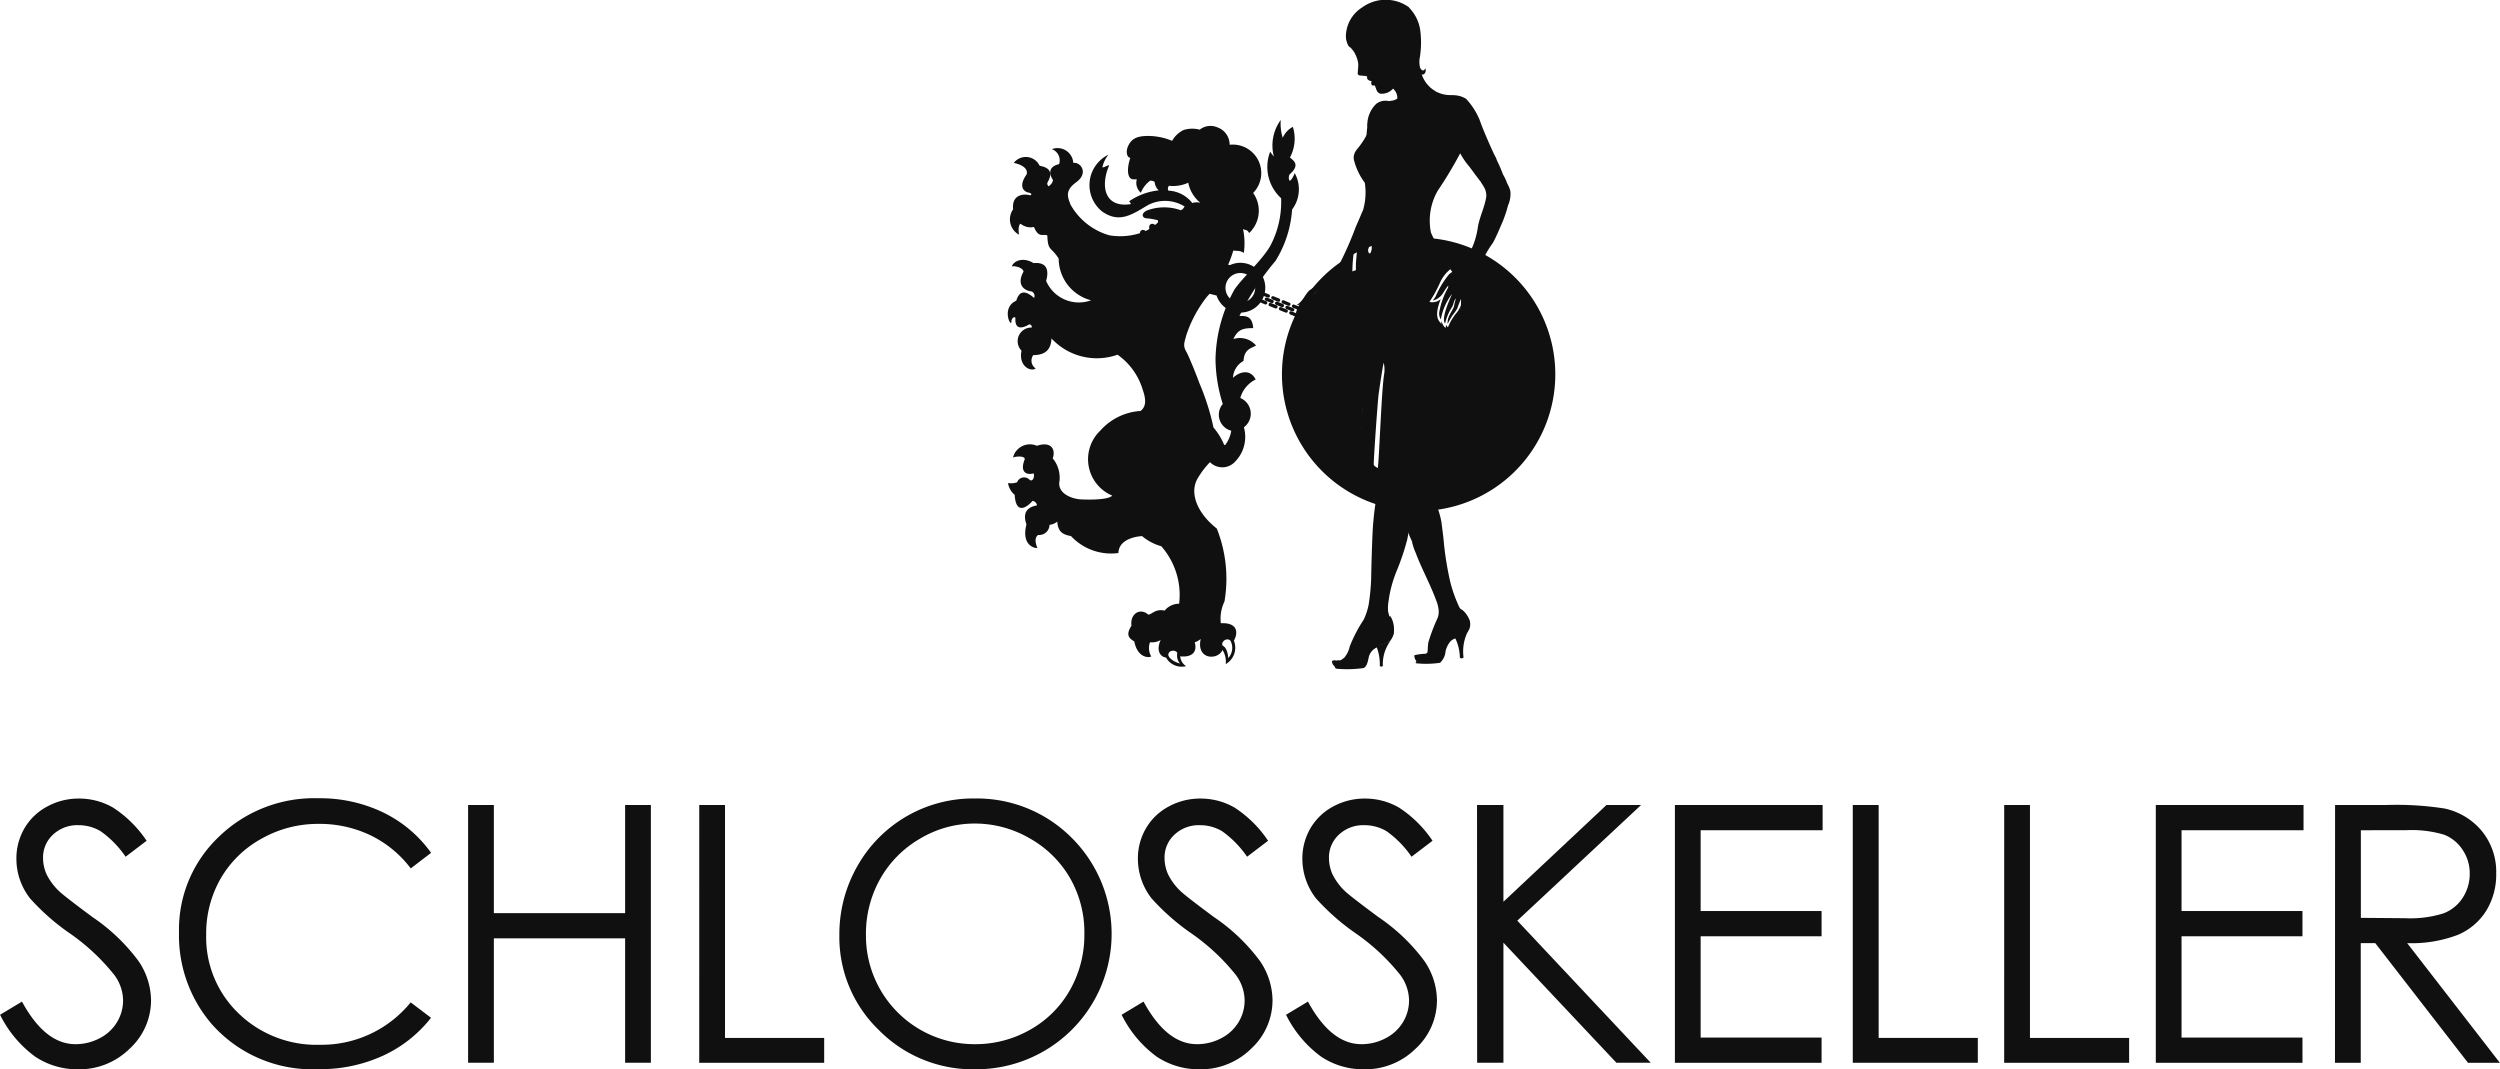 <svg xmlns="http://www.w3.org/2000/svg" width="103.364" height="44.209" viewBox="0 0 103.364 44.209"><defs><style>.a,.b{fill:#101010;}.b{fill-rule:evenodd;}</style></defs><g transform="translate(-539 -3953.9)"><g transform="translate(539 3986.915)"><path class="a" d="M50.2,433.123l.906-.544q.956,1.761,2.21,1.76a2.118,2.118,0,0,0,1.007-.249,1.772,1.772,0,0,0,.717-.67,1.734,1.734,0,0,0,.246-.892,1.8,1.8,0,0,0-.362-1.05,8.69,8.69,0,0,0-1.825-1.71,9.287,9.287,0,0,1-1.659-1.456,2.66,2.66,0,0,1-.565-1.631,2.47,2.47,0,0,1,.333-1.267,2.37,2.37,0,0,1,.939-.9,2.7,2.7,0,0,1,1.315-.33,2.8,2.8,0,0,1,1.409.373,4.838,4.838,0,0,1,1.388,1.372l-.869.66a4.175,4.175,0,0,0-1.025-1.05,1.758,1.758,0,0,0-.924-.254,1.464,1.464,0,0,0-1.054.392,1.277,1.277,0,0,0-.41.963,1.651,1.651,0,0,0,.145.674,2.47,2.47,0,0,0,.529.709q.21.2,1.377,1.066a7.759,7.759,0,0,1,1.9,1.819,2.935,2.935,0,0,1,.514,1.6,2.717,2.717,0,0,1-.881,2.015,2.962,2.962,0,0,1-2.141.855,3.142,3.142,0,0,1-1.761-.518A4.74,4.74,0,0,1,50.2,433.123Z" transform="translate(-50.197 -424.182)"/><path class="a" d="M114.348,426.428l-.841.644a4.594,4.594,0,0,0-1.67-1.372,4.877,4.877,0,0,0-2.141-.469,4.724,4.724,0,0,0-2.362.613,4.39,4.39,0,0,0-1.685,1.644,4.555,4.555,0,0,0-.6,2.323,4.359,4.359,0,0,0,1.337,3.253,4.634,4.634,0,0,0,3.372,1.3,4.745,4.745,0,0,0,3.746-1.753l.841.637a5.368,5.368,0,0,1-1.989,1.569,6.231,6.231,0,0,1-2.663.555,5.539,5.539,0,0,1-4.413-1.862,5.618,5.618,0,0,1-1.355-3.8,5.281,5.281,0,0,1,1.641-3.939,5.657,5.657,0,0,1,4.112-1.6,6.038,6.038,0,0,1,2.695.59A5.242,5.242,0,0,1,114.348,426.428Z" transform="translate(-96.524 -424.182)"/><path class="a" d="M190.628,426.128h1.065v4.47h5.427v-4.47h1.065v10.657H197.12v-5.143h-5.427v5.143h-1.065Z" transform="translate(-171.274 -425.86)"/><path class="a" d="M259.974,426.128h1.065v9.63h4.1v1.028h-5.166Z" transform="translate(-231.063 -425.86)"/><path class="a" d="M307.53,424.182a5.53,5.53,0,0,1,4.053,1.616,5.6,5.6,0,0,1-3.966,9.579,5.455,5.455,0,0,1-4-1.623,5.335,5.335,0,0,1-1.631-3.926,5.677,5.677,0,0,1,.743-2.848,5.49,5.49,0,0,1,4.8-2.8Zm.047,1.035a4.39,4.39,0,0,0-2.242.617,4.442,4.442,0,0,0-1.655,1.66,4.63,4.63,0,0,0-.595,2.328,4.484,4.484,0,0,0,4.492,4.517,4.557,4.557,0,0,0,2.3-.6,4.305,4.305,0,0,0,1.647-1.645,4.622,4.622,0,0,0,.592-2.321,4.507,4.507,0,0,0-.592-2.3,4.412,4.412,0,0,0-1.665-1.642A4.507,4.507,0,0,0,307.576,425.217Z" transform="translate(-267.282 -424.182)"/><path class="a" d="M386.681,433.123l.906-.544q.956,1.761,2.21,1.76a2.113,2.113,0,0,0,1.006-.249,1.77,1.77,0,0,0,.718-.67,1.736,1.736,0,0,0,.246-.892,1.8,1.8,0,0,0-.362-1.05,8.671,8.671,0,0,0-1.826-1.71,9.321,9.321,0,0,1-1.659-1.456,2.664,2.664,0,0,1-.566-1.631,2.465,2.465,0,0,1,.334-1.267,2.372,2.372,0,0,1,.938-.9,2.707,2.707,0,0,1,1.315-.33,2.8,2.8,0,0,1,1.409.373,4.831,4.831,0,0,1,1.387,1.372l-.869.66a4.193,4.193,0,0,0-1.025-1.05,1.759,1.759,0,0,0-.924-.254,1.465,1.465,0,0,0-1.054.392,1.279,1.279,0,0,0-.409.963,1.651,1.651,0,0,0,.145.674,2.449,2.449,0,0,0,.529.709q.209.2,1.376,1.066a7.734,7.734,0,0,1,1.9,1.819,2.923,2.923,0,0,1,.514,1.6,2.717,2.717,0,0,1-.881,2.015,2.96,2.96,0,0,1-2.14.855,3.142,3.142,0,0,1-1.761-.518A4.751,4.751,0,0,1,386.681,433.123Z" transform="translate(-340.307 -424.182)"/><path class="a" d="M436,433.123l.906-.544q.957,1.761,2.21,1.76a2.117,2.117,0,0,0,1.007-.249,1.772,1.772,0,0,0,.717-.67,1.734,1.734,0,0,0,.246-.892,1.809,1.809,0,0,0-.362-1.05,8.666,8.666,0,0,0-1.826-1.71,9.35,9.35,0,0,1-1.659-1.456,2.667,2.667,0,0,1-.564-1.631,2.471,2.471,0,0,1,.333-1.267,2.373,2.373,0,0,1,.938-.9,2.7,2.7,0,0,1,1.315-.33,2.8,2.8,0,0,1,1.409.373,4.832,4.832,0,0,1,1.387,1.372l-.869.66a4.17,4.17,0,0,0-1.025-1.05,1.759,1.759,0,0,0-.924-.254,1.465,1.465,0,0,0-1.054.392,1.279,1.279,0,0,0-.41.963,1.66,1.66,0,0,0,.145.674,2.481,2.481,0,0,0,.529.709q.21.2,1.377,1.066a7.757,7.757,0,0,1,1.9,1.819,2.93,2.93,0,0,1,.514,1.6,2.719,2.719,0,0,1-.88,2.015,2.963,2.963,0,0,1-2.141.855,3.142,3.142,0,0,1-1.761-.518A4.746,4.746,0,0,1,436,433.123Z" transform="translate(-382.828 -424.182)"/><path class="a" d="M493.309,426.128H494.4v4l4.261-4h1.43l-5.118,4.782,5.517,5.875h-1.419l-4.671-4.964v4.964h-1.087Z" transform="translate(-432.24 -425.86)"/><path class="a" d="M552.671,426.128h6.107v1.044h-5.043v3.34h5v1.044h-5v4.188h5v1.043h-6.064Z" transform="translate(-483.421 -425.86)"/><path class="a" d="M606.03,426.128H607.1v9.63h4.1v1.028H606.03Z" transform="translate(-529.426 -425.86)"/><path class="a" d="M651.461,426.128h1.065v9.63h4.1v1.028h-5.166Z" transform="translate(-568.596 -425.86)"/><path class="a" d="M696.943,426.128h6.108v1.044h-5.044v3.34h5v1.044h-5v4.188h5v1.043h-6.064Z" transform="translate(-607.81 -425.86)"/><path class="a" d="M750.721,426.128h2.124a12.882,12.882,0,0,1,2.4.145,2.748,2.748,0,0,1,1.544.932,2.662,2.662,0,0,1,.594,1.759,2.846,2.846,0,0,1-.409,1.531,2.556,2.556,0,0,1-1.171,1,5.366,5.366,0,0,1-2.1.345l3.832,4.948h-1.318l-3.834-4.948h-.6v4.948h-1.066Zm1.066,1.044v3.622l1.836.015a4.568,4.568,0,0,0,1.578-.2,1.639,1.639,0,0,0,.8-.649,1.8,1.8,0,0,0,.287-1,1.724,1.724,0,0,0-.291-.974,1.623,1.623,0,0,0-.762-.628,4.659,4.659,0,0,0-1.567-.188Z" transform="translate(-654.176 -425.86)"/></g><path class="b" d="M447.893,191.581c-.107-.206-.509-1.093-.675-1.56-.393-.771-.626-.9-.927-1.028s-.464,0-.9-.216a1.307,1.307,0,0,1-.77-1.353,3.835,3.835,0,0,0-.026-1.433,1.23,1.23,0,0,0-1.206-.941,1.572,1.572,0,0,0-1.632,1.167c-.11.254-.06.682.093.735a1.918,1.918,0,0,1,.32.471,2.362,2.362,0,0,1,.051.577c.012.1.226.122.289.126.053.033.006.119.087.1.01.026.029.085.151.1-.041.231.056.164.08.183.081.064.168.3.344.309s.5-.267.5-.267a.752.752,0,0,1,.151.49.554.554,0,0,1-.286.115,1.024,1.024,0,0,1-.28.01.818.818,0,0,0-.552.44,3.168,3.168,0,0,0-.188.992,1.588,1.588,0,0,1-.327.553c-.105.134-.175.1-.138.464s.4.715.465.979a2.148,2.148,0,0,1-.139,1.181c-.08.155-.389.854-.464,1.08s-.378.867-.49,1.106a2.117,2.117,0,0,1-.339.5,9.045,9.045,0,0,1-.879.539,5.651,5.651,0,1,1-.364.528c.451-.767,1.406-.148,1.444-.087.012-.039.119-.507.175-.7a5.624,5.624,0,0,1,.339-.452.532.532,0,0,1,.326-.126,12.16,12.16,0,0,0,.051,1.457c.074.716.226,2.173.239,2.75s-.152,3.367-.152,3.367a1.3,1.3,0,0,0,.421.22s.044-.022.05.136a.455.455,0,0,0,.242.243,5.931,5.931,0,0,0,1.775.155,6.862,6.862,0,0,0,1.23-.428c-.011-.038-.163-2.914-.175-3.19a9.76,9.76,0,0,1,.075-1.621c.089-.565.352-.767.515-1.495a2.144,2.144,0,0,0-.423-1.645c-.326-.465-1.235-1.6-.909-2.4a2.056,2.056,0,0,1,.528-1.193,10.789,10.789,0,0,0,.754-1.281,6.244,6.244,0,0,0,.628.8c.095-.258.584-.811.911-.464Z" transform="translate(152.985 3768.911)"/><path class="b" d="M359.434,224.634a1.368,1.368,0,0,1,.013-.866c.1-.175-.239,0-.126-.276s.409-.594,1.105-.465a1.955,1.955,0,0,1,.679.2.937.937,0,0,1,1.13-.477c.151-.026.332-.263.791-.026a.638.638,0,0,1,.352.616c0,.088.6.126.867.327a1.063,1.063,0,0,1,.113,1.608,1.25,1.25,0,0,1-.088,1.544.542.542,0,0,0-.289-.125,6.424,6.424,0,0,0-.025.942l-.416-.05a4.073,4.073,0,0,1-1.091,1.984c-1.03,1.219-.867,1.658-.93,1.82a.9.9,0,0,0,.075.579,25.141,25.141,0,0,1,.943,2.411c.125.528.164.654.164.654s.352.476.426.628.151.238.239.062a2.662,2.662,0,0,0,.264-.64c-.013-.088-.791-.025-.377-1.042a5.919,5.919,0,0,1-.251-2.4,5.471,5.471,0,0,1,.853-2.487c.415-.465,1.081-1.218,1.181-1.357a3.225,3.225,0,0,0,.577-1.356,2.74,2.74,0,0,0,.025-.98c-.063-.113-.552-.665-.54-1.118a1.24,1.24,0,0,1,.075-.54l.164.126a3.616,3.616,0,0,1,.126-1.381,2.7,2.7,0,0,0,.163.615c.063.1.151-.326.428-.44a1.783,1.783,0,0,1-.2,1.156c.037.051.439.176.124.528a.431.431,0,0,0-.124.377c.012.087.1.15.2.012s.138-.113.15.062a1.574,1.574,0,0,1-.213,1.005c-.076.3-.118.716-.251,1.267a3.362,3.362,0,0,1-.765,1.37,6.128,6.128,0,0,0-1.207,1.908c.264.039.54,0,.553.315-.313.088-.728.238-.791.664.365-.011.6-.149.829.152a1.073,1.073,0,0,0-.44.628c-.314.289-.465.64-.364.866.239-.126.629-.5.854-.062-.225.251-.6.415-.628.841a.7.7,0,0,1,.439.64.608.608,0,0,1-.264.5,1.362,1.362,0,0,1-.189,1.169.725.725,0,0,1-1.13.164,2.948,2.948,0,0,0-.729,1.192,1.709,1.709,0,0,0,.39,1.193c.263.264.54.427.6.616a6.682,6.682,0,0,1,.313,1.469,5.2,5.2,0,0,1-.024,1.294,4.528,4.528,0,0,0-.188,1.093c.05.038.189-.04.414.038a.328.328,0,0,1,.139.552c-.139-.051-.215-.115-.377.038-.2.188-.05.313-.138.439a.447.447,0,0,1-.553.1c-.176-.125-.164-.527-.126-.74l-.427.238s.113.439-.125.5a1.586,1.586,0,0,1-.44.051.279.279,0,0,0-.263-.214c-.189-.013-.277.226-.277.226s-.4-.037-.1-.691c-.05-.023-.414.151-.6.1-.1-.051-.276-.414-.565-.064-.126-.024-.276-.087-.226-.238a1.506,1.506,0,0,1,.138-.289s-.063-.438.226-.5a.362.362,0,0,1,.4.127,1.246,1.246,0,0,1,.6-.176c.24-.076.255-.212.616-.288.176-.039.118-.1.176-.24a2.851,2.851,0,0,0-.251-1.444,2.9,2.9,0,0,0-.578-.88c-.151-.075-.728-.364-.8-.4a1.257,1.257,0,0,0-1.131.689,2.272,2.272,0,0,1-1.13-.238,5.713,5.713,0,0,1-.615-.428,3.426,3.426,0,0,1-.541-.326,1.446,1.446,0,0,1-.025-.377,1.121,1.121,0,0,1-.452.225c-.037.139-.062.392-.352.392-.113-.089.046-.286-.189-.365s-.3,0-.3,0a.684.684,0,0,1-.05-.378.6.6,0,0,1,.477-.325c.051-.2-.138-.289-.238-.328s-.259.194-.353.265c-.15.112-.289-.1-.3-.24a.865.865,0,0,1,0-.213s.389-.126.088-.439c-.05-.088.188-.265.3-.177s.314.177.352.014a1.668,1.668,0,0,0,.037-.327s-.49.062-.478-.19a2.25,2.25,0,0,1,.126-.364s.628.139.464-.4c.013-.151.378-.126.478-.025a.419.419,0,0,1,.025.453.989.989,0,0,1,.29.727c-.05.276.053.721.2.792a2.513,2.513,0,0,0,1.231.238,3.184,3.184,0,0,0,1.017-.213,2.875,2.875,0,0,1-.629-.49c-.151-.2-.615-.728-.44-1.294a2.506,2.506,0,0,1,.866-1.268,3.1,3.1,0,0,1,1.244-.4c.377.012.162-1.08.075-1.194a6.164,6.164,0,0,0-1-1.331,2.748,2.748,0,0,1-2.839-.691c-.075.251-.062.767-.7.729-.1-.265-.276-.352-.44-.138a.507.507,0,0,1-.013-.7c.151-.064.465-.164.465-.164s-.037-.352-.251-.24-.439.177-.452-.113.013-.163.013-.163.578-.264.063-.615c-.026-.126.025-.3.225-.276s.528.364.528.364l-.063-.364s0-.113-.251-.213a.474.474,0,0,1-.188-.691c.175.025.339.15.364-.277a.35.35,0,0,1,.489.34.736.736,0,0,0,.089.577,1.484,1.484,0,0,0,2.06.479,1.876,1.876,0,0,1-1.419-1.107c-.238-.7-.139-.652-.139-.652s-.539-.528-.439-.968c-.276-.012-.54-.1-.591-.362-.151.024-.477,0-.553-.127.227-.314.026-.566-.263-.566-.113-.213.151-.615.678-.463.139-.189.026-.189-.1-.239-.363-.025-.188-.565-.062-.667.15.126.514.088.464-.313.24,0,.465.188.39.351s-.15.5-.037.566c.125-.025.339-.264.314-.4s-.327-.5.188-.564c.026.1.427.262.566-.026s.452.338.188.514-.595.577-.477.905a2.275,2.275,0,0,0,.828,1.093,2.679,2.679,0,0,0,2.035.477c.892-.213,1.13-.666,1.155-.729s-.439-.126-.564-.139-.453-.063,0-.25a2.383,2.383,0,0,1,1.293.074.649.649,0,0,0,.251-.2,1.369,1.369,0,0,0-1.18-.338,3.564,3.564,0,0,0-1.131.54,1.349,1.349,0,0,1-1.256-.163,1.634,1.634,0,0,1-.4-1.155c.024-.139.164-.7.452-.842-.013.063-.05.389-.05.389l.226-.037a3.934,3.934,0,0,0-.113.8c.038.126.151.616.49.691a1.172,1.172,0,0,0,.691-.013c.113-.05-.038-.113-.038-.113a2.506,2.506,0,0,1,1.205-.44c.427-.024,1.156.252,1.27.566.125-.013.54-.037.54-.037A3.088,3.088,0,0,1,362,225.3c-.025-.088-.175-.527-.175-.527a3.176,3.176,0,0,1-.842.175c-.188-.038-.163-.2-.528-.175s-.376-.314-.765-.14c-.2.064-.251,0-.251,0Z" transform="translate(226.376 3736.577)"/><path class="b" d="M403.562,229.519a1.685,1.685,0,0,1,1.21.442c-.078.106-.273.041-.273.041a.621.621,0,0,1-.578.138c-.238-.089-.335-.176-.358-.621Z" transform="translate(184.138 3730.568)"/><path class="b" d="M390.813,375.164a.237.237,0,0,1,.264-.2c.069.026.294.108.264.271a1.3,1.3,0,0,0,.037.584c.05.061-.577-.07-.566-.654Z" transform="translate(195.13 3605.172)"/><path class="b" d="M358.227,341.4c.083-.252.619.1.427.292a.614.614,0,0,0-.159.578c.042.1-.518-.184-.268-.87Z" transform="translate(223.281 3634.185)"/><path class="b" d="M353.221,329.466a.46.46,0,0,0,.334-.059c.06-.042.324.417-.068.469-.224-.084-.308-.418-.266-.41Z" transform="translate(227.551 3644.449)"/><path class="b" d="M354.68,318.58c-.012-.176.5-.554.93-.319a.3.3,0,0,1-.059.419c-.033.016-.314.1-.37.041s-.132-.216-.5-.141Z" transform="translate(226.284 3654.121)"/><path class="b" d="M354.375,263c.294-.134.553-.218.821.033.126.3-.293.4-.344.352s.059-.243-.477-.385Z" transform="translate(226.546 3701.811)"/><path class="b" d="M352.983,275.612a.559.559,0,0,1,.3-.72c.284-.05.254.314.234.377a.318.318,0,0,1-.26.225s-.1-.143-.276.117Z" transform="translate(227.78 3691.453)"/><path class="b" d="M356.919,288.7a.2.2,0,0,1,.293-.125c.084.05.158.15.109.243s-.176.477.008.586-.519.008-.41-.7Z" transform="translate(224.363 3679.671)"/><path class="b" d="M353.857,247.914a.59.59,0,0,1-.217-.619.478.478,0,0,1,.142-.327c.072-.084.511-.017.286.528-.085.075-.235.092-.21.418Z" transform="translate(227.191 3715.55)"/><path class="b" d="M355.856,232.865a.482.482,0,0,0-.444-.578c-.018-.083.692-.359.861.193.143.46-.343.377-.418.386Z" transform="translate(225.652 3728.304)"/><path class="b" d="M367.3,230.168a.708.708,0,0,0-.159-.686.615.615,0,0,1,.636.628c-.1.318-.326.234-.477.058Z" transform="translate(215.54 3730.6)"/><path class="b" d="M391.619,237.833a.627.627,0,0,1-.059-.544c.083-.142.393-.043.461.017s-.4.386-.4.527Z" transform="translate(194.52 3723.931)"/><path class="b" d="M397.258,238.993a1.192,1.192,0,0,1-.169-.43c0-.108.417.008.47.109s-.118.176-.06.327c-.025.042-.241-.005-.241-.005Z" transform="translate(189.719 3722.808)"/><path class="b" d="M440.586,273.267a.928.928,0,1,0,.927.928.927.927,0,0,0-.927-.928Zm-.007,1.607a.688.688,0,1,1,.688-.688.689.689,0,0,1-.688.688Z" transform="translate(153.017 3692.849)"/><path class="b" d="M440.2,274.528a1.029,1.029,0,1,0-1.256-.548,1.03,1.03,0,0,0,1.256.548Zm.561-.973a.876.876,0,1,1-.877-.876.877.877,0,0,1,.877.876Z" transform="translate(153.715 3693.492)"/><path class="b" d="M441.512,274.408a.773.773,0,1,0,.774.773.774.774,0,0,0-.774-.773Zm0,1.385a.614.614,0,1,1,.615-.614.613.613,0,0,1-.615.614Z" transform="translate(152.085 3691.865)"/><path class="b" d="M443.331,270.688c.035.009.06,0,.1.019.077.041.136.012.245.041.378.172.218-.1.218-.1l.084-.267.057-.175.139.088a1.01,1.01,0,0,0,.207-.515c-.025-.2-.587-.335-.587-.335l-.5.486a.73.73,0,0,0-.147.22c-.035.094.093.025.093.025s-.092.467.095.519Z" transform="translate(150.017 3696.15)"/><path class="b" d="M418.464,230.838c.238-.025,1.268.276.9,1.143-.025-.64-.352-.817-.653-.88a1.058,1.058,0,0,1-.15.376,1.348,1.348,0,0,0-.1-.64Z" transform="translate(171.29 3729.432)"/><path class="b" d="M404.452,229.466a1.952,1.952,0,0,0-1.257-.438c-.1,1.042.893.791,1,.6.2.012.424-.022.252-.164Zm-.936-.116a.274.274,0,0,0-.064.235c-.075-.028-.166-.185-.154-.42a1.329,1.329,0,0,1,.334.048.455.455,0,0,0,.019.31.22.22,0,0,1-.135-.173Zm.65.164a.429.429,0,0,1-.286.144.145.145,0,0,0-.11-.186.225.225,0,0,1-.067-.244,2.237,2.237,0,0,1,.631.292.413.413,0,0,1-.168-.006Z" transform="translate(184.46 3730.991)"/><path class="b" d="M364.39,222.845c-.067.184-.206.4-.233.3a.287.287,0,0,1,.016-.235c.5-.435.082-.611.014-.7a1.634,1.634,0,0,0,.12-1.264.9.9,0,0,0-.418.452,1.978,1.978,0,0,1-.083-.737,1.789,1.789,0,0,0-.285,1.508,1.071,1.071,0,0,1-.151-.2,1.75,1.75,0,0,0,.452,1.926,3.873,3.873,0,0,1-.452,1.977c-.335.585-1.139,1.305-1.474,1.793a6.137,6.137,0,0,0-.787,2.879,6.345,6.345,0,0,0,.3,1.859.685.685,0,0,0,.351,1.106,1.284,1.284,0,0,1-.2.518c-.041.063-.075.138-.127-.012a2.756,2.756,0,0,0-.408-.641,9.963,9.963,0,0,0-.586-1.841c-.107-.306-.444-1.134-.536-1.29-.151-.251-.081-.38,0-.687a5.173,5.173,0,0,1,.853-1.59,4.724,4.724,0,0,0,1.089-1.909c.167.032.251-.017.435.1a2.873,2.873,0,0,0-.033-.989c.1.067.167,0,.251.168a1.266,1.266,0,0,0,.167-1.658,1.177,1.177,0,0,0-.971-1.993.761.761,0,0,0-.519-.724.716.716,0,0,0-.72.1,1.2,1.2,0,0,0-.653.01,1.06,1.06,0,0,0-.486.452,2.634,2.634,0,0,0-.887-.2c-.519-.016-.787.077-.942.436-.081.188-.063.436.1.469-.15.435-.136.871.118.887h.15a.534.534,0,0,0,.168.554,1.141,1.141,0,0,1,.386-.5.319.319,0,0,1,.183.051.536.536,0,0,0,.168.351,2.652,2.652,0,0,0-1.223.452c.083.084.067.117.067.117-1.105.167-1.256-.771-.888-1.609-.134.017-.195.1-.285.085a1.281,1.281,0,0,1,.251-.521,1.4,1.4,0,0,0-.254,2.354c.709.493,1.223.126,1.9-.276a1.529,1.529,0,0,1,1.507.067c-.067.066-.05.117-.168.151a2.024,2.024,0,0,0-1.406.017c-.253.133-.171.3-.016.318a2.649,2.649,0,0,1,.552.1,1.939,1.939,0,0,1-.637.453,2.716,2.716,0,0,1-1.44.15,2.686,2.686,0,0,1-1.607-1.272c-.1-.286-.259-.562.234-.92.541-.394.167-.855-.118-.8a.652.652,0,0,0-.887-.57.493.493,0,0,1,.3.62c-.536.118-.352.521-.252.653a.351.351,0,0,1-.194.263c-.034-.061-.062-.109-.024-.178.335-.587-.237-.641-.337-.675a.629.629,0,0,0-1.069-.112c.133.017.619.151.536.469-.369.519-.1.72.067.753s.133.1.083.117c-.273-.081-.778-.037-.71.576a.722.722,0,0,0,.241,1.05c-.034-.252-.008-.416.067-.453a.65.65,0,0,0,.553.134c.2.486.386.268.553.352.022.661.151.453.469.955a1.787,1.787,0,0,0,1.34,1.725,1.474,1.474,0,0,1-1.859-.8c.117-.419.056-.79-.519-.738-.452-.269-.82-.083-.9.134.208-.026.472.087.485.218-.3.536.017.786.335.82a.2.2,0,0,1,.1.268c-.452-.4-.637-.2-.737.117-.585.252-.279,1.014-.2.907-.016-.2.134-.27.167-.2-.05.687.569.268.569.268s.134.016.1.134a.562.562,0,0,0-.418.954c-.134.67.412.883.586.736a.389.389,0,0,1-.1-.552c.653,0,.737-.4.754-.688a2.556,2.556,0,0,0,2.73.671,2.721,2.721,0,0,1,1.039,1.439c.133.385.167.687-.085.888a2.42,2.42,0,0,0-1.666.812,1.633,1.633,0,0,0,.494,2.688c-.183.2-1.155.167-1.356.151s-.854-.168-.837-.671a1.258,1.258,0,0,0-.269-1.021c.135-.368-.066-.72-.653-.519a.72.72,0,0,0-.988.486c.1-.051.486-.084.486.067-.217.535.067.67.368.587.05.15-.05.385-.185.251a.307.307,0,0,0-.5.117.742.742,0,0,1-.376.031.8.8,0,0,0,.276.489c.051.869.536.485.737.251a.206.206,0,0,1,.184.184c-.351.067-.62.252-.435.787-.219.855.335,1,.452.972-.134-.318-.067-.47.034-.536a.428.428,0,0,0,.468-.418.587.587,0,0,0,.319-.135c.034.42.217.536.57.6a2.263,2.263,0,0,0,1.959.7c.016-.5.559-.67.977-.7a2.123,2.123,0,0,0,.795.419,3.044,3.044,0,0,1,.739,2.377.774.774,0,0,0-.6.285c-.37-.083-.5.136-.67.169-.369-.32-.771,0-.7.452-.218.351-.151.5.117.653.116.63.55.7.7.621a.684.684,0,0,1-.05-.587.71.71,0,0,0,.44-.093c-.2.432-.017.7.222.725a.737.737,0,0,0,.829.356.526.526,0,0,1-.243-.405c.5.05.712-.189.6-.578a.911.911,0,0,0,.247-.139c-.193.868.716.889.9.453a.878.878,0,0,1,.133.586.781.781,0,0,0,.339-.97c.2-.361.129-.755-.54-.721a1.635,1.635,0,0,1,.151-.9,5.609,5.609,0,0,0-.318-3.015c-.871-.686-1.138-1.541-.769-2.11a3.413,3.413,0,0,1,.488-.635.714.714,0,0,0,1.024-.006,1.466,1.466,0,0,0,.378-1.436.7.7,0,0,0-.149-1.21,1.215,1.215,0,0,1,.635-.766c-.235-.469-.7-.3-.938-.067a.837.837,0,0,1,.436-.7c.033-.452.244-.5.518-.636a.87.87,0,0,0-.938-.268c.185-.4.4-.453.82-.453-.033-.553-.385-.5-.569-.5a11.083,11.083,0,0,1,1.491-2.278,4.591,4.591,0,0,0,.686-2.125,1.389,1.389,0,0,0,.117-1.492Zm-2.883-1.252a3.812,3.812,0,0,0-.855-.453.6.6,0,0,1,.855.453Zm-3.512,1.9a.384.384,0,0,1,.019-.434.3.3,0,0,1,.292.02.773.773,0,0,0-.311.413Zm.747-.283a.478.478,0,0,1,.333.1.286.286,0,0,0-.053.258c-.067-.009-.107-.009-.141-.01a.4.4,0,0,1-.139-.345Zm-.194.726a8.654,8.654,0,0,0-.961.484,1.127,1.127,0,0,1-.823.031,1.292,1.292,0,0,1-.428-2c-.028.076-.041.263.015.307s.227-.074.167,0a1.2,1.2,0,0,0,.119,1.241.979.979,0,0,0,1.1.169.181.181,0,0,0-.044-.132,3.08,3.08,0,0,1,1.141-.369,1.653,1.653,0,0,1,1.189.431c-.058.027-.058.036-.109.063a1.58,1.58,0,0,0-1.367-.233Zm.635-.555a1.5,1.5,0,0,0,.8-.127,1.4,1.4,0,0,0,.5.83.645.645,0,0,0-.335.009,1.33,1.33,0,0,0-.988-.511.177.177,0,0,1,.026-.2Zm-4.547-1.439a.6.6,0,0,1,.462.59.205.205,0,0,1-.328.012.517.517,0,0,0-.134-.6Zm-1.661.427a.544.544,0,0,1,.751.28c.069.238-.182.3-.289.263a.49.49,0,0,0-.462-.543Zm.1,2.411c-.113.057-.189.088-.214.38a.671.671,0,0,1,.01-.782c.263-.1.26.286.2.4Zm-.2,1.835a.6.6,0,0,1,.653.065.184.184,0,0,1-.22.245c.009-.093-.126-.3-.434-.311Zm-.242,2.162a.486.486,0,0,1,.345-.558c.217.06.123.424-.047.465a.191.191,0,0,0-.3.093Zm.86,1.476a.555.555,0,0,0-.018.6c-.132-.035-.37-.223-.273-.679.144-.19.327-.019.292.079Zm2.757,3.678a2.178,2.178,0,0,1,1.6-1.055,3.1,3.1,0,0,0-.93,3.191,1.573,1.573,0,0,1-.669-2.136Zm-3.356.555a.643.643,0,0,1,.822-.233c.145.3-.175.377-.339.333a.43.43,0,0,0-.483-.1Zm0,1.569a.446.446,0,0,1-.22-.275.425.425,0,0,0,.276-.044.172.172,0,0,1-.056.32Zm.82,1.618a.468.468,0,0,0-.141.518c-.24-.135-.251-.577-.152-.792.233-.15.381.221.293.275Zm3.2.713a2.311,2.311,0,0,1-1.658-.67c-.145-.093-.5-.078-.536-.478a.419.419,0,0,1,.143-.419.588.588,0,0,0-.335.243.48.48,0,0,1-.4.154c-.032.29-.093.413-.271.409.044-.228-.216-.484-.435-.362-.13-.14-.054-.57.442-.57a.444.444,0,0,0-.345-.479c-.162.122-.549.651-.565-.04a.309.309,0,0,0,.084-.544c.076-.118.235-.1.335.033a.213.213,0,0,0,.293-.009.718.718,0,0,0,.058-.569c-.134-.016-.595.193-.369-.376.177.017.629.058.511-.478.285-.091.517.113.36.427-.05.1.118.143.193.336a.8.8,0,0,1,.084.351c-.026.653.025.947.829,1.1a2.843,2.843,0,0,0,1.64-.134,2.977,2.977,0,0,0,.913,1.383c-.386.05-.9.275-.972.686Zm.951,3.79c.062-.271.357-.161.389.008a.768.768,0,0,0,.028.553.71.71,0,0,1-.417-.561Zm1.293.61c0-.256.381-.205.369-.068a.5.5,0,0,0,.112.414c-.1-.02-.427-.142-.482-.346Zm2.475.125c0-.162-.067-.449-.23-.515-.084-.151.166-.359.321-.209a.618.618,0,0,1-.092.724Zm2.506-18.708a5.069,5.069,0,0,1-.471,1.833,7.939,7.939,0,0,1-.984,1.363,3.224,3.224,0,0,0-.8,1.486c.167-.013.553-.041.563.172a.849.849,0,0,0-.819.842c.411-.072.651-.1.835.029a.629.629,0,0,0-.385.569.889.889,0,0,0-.334,1.055c.469-.351.653-.369.752-.216a1.075,1.075,0,0,0-.569.869c.521.269.544.712.285.971-.151.152-.124.014-.083.193a1.293,1.293,0,0,1-.572,1.366c-.418.2-.82-.3-.971-.8a1.634,1.634,0,0,0,.132.7,5.239,5.239,0,0,0-.574.828,1.691,1.691,0,0,0,.677,2,.6.6,0,0,1,.3.452,4.2,4.2,0,0,1,.218,1.121,4.151,4.151,0,0,1-.05,1.542,2.347,2.347,0,0,0-.151,1.021c.151.05.82-.084.6.4a.388.388,0,0,0-.52.436c.017.334-.707.342-.586-.2a4.039,4.039,0,0,0,.1-.687,1.245,1.245,0,0,1-.669.585c.146.549-.176.542-.415.511a.335.335,0,0,0-.591.009c-.167.116-.235-.554.269-.822a1.176,1.176,0,0,0-.6.185.413.413,0,0,1-.384.05c-.016-.117-.352-.335-.536-.083-.167.1-.268-.151-.05-.318-.033-.52.234-.653.553-.352a.964.964,0,0,1,.5-.2,1.635,1.635,0,0,0-.017.584c.067-.183.183-.884.837-.886.14,0,.148-.126.168-.234a3.256,3.256,0,0,0-.687-2.311.7.7,0,0,0-.4-.251,2.752,2.752,0,0,1-1.625-2.395,2.992,2.992,0,0,1,.6-2.311c.385-.536.687-.536.7-.888a2.974,2.974,0,0,0-1.089-2.176,3.184,3.184,0,0,0,1.123-.937,4.941,4.941,0,0,1-1.709.9,2.454,2.454,0,0,1-2.394-.8c-.154-.15-.157-.068-.151.033.034.6-.251.738-.57.738a.254.254,0,0,0-.418-.151c-.167-.067-.268-.653.469-.67.132.009-.027-.286-.1-.352s-.217-.117-.284-.034-.335.2-.319-.167c.285-.034.421-.62.095-.733.016-.2.251-.213.542.181a1.478,1.478,0,0,0,1.272.686c-.326-.233-.986-.282-1.072-.955-.05-.388-.1-.368-.3-.4a.33.33,0,0,1-.217-.519c.2.017.4-.068.4-.3.259-.058.419.1.285.538-.035.113-.022.086.067.25a1.622,1.622,0,0,0,1.909.788,1.759,1.759,0,0,0,1.307-1.593c-.151.5-.723,1.3-1.223,1.173a1.713,1.713,0,0,1-1.222-1.391c-.034-.2,0-.235-.134-.4a.867.867,0,0,1-.335-.737c.018-.217-.051-.185-.2-.168a.353.353,0,0,1-.386-.234.328.328,0,0,0,.134-.3c-.218.168-.452.335-.653.151.106-.422-.118-.692-.325-.6-.062-.108.124-.452.442-.317a.484.484,0,0,1,.2.117c.1-.185.217-.445-.032-.5-.217-.051-.385-.134-.117-.486.2.018.469.018.486-.335.225,0,.343.161.185.4a.4.4,0,0,0-.009.371.845.845,0,0,0,.394.451.764.764,0,0,1-.134-.369c.019-.092.114-.135.172-.242s.107-.26.029-.345c-.114-.12-.1-.268.134-.351.1.083.234.284.569.016.135-.147.332.218.185.318a2.365,2.365,0,0,0-.452.435.761.761,0,0,0-.067.7,2.686,2.686,0,0,0,1.909,1.506,1.822,1.822,0,0,0-.971,1.909,1.951,1.951,0,0,1,1.49-1.858,2.054,2.054,0,0,0,1.742-.839.7.7,0,0,0-.573-.219c-.235,0-.314-.062-.032-.127a1.75,1.75,0,0,1,1.141.082c.192.113.351-.255.486-.289a1.516,1.516,0,0,1,.5-.05c.138,0,.2-.156.05-.234a1.17,1.17,0,0,1-.486-.77c0-.235-.134-.137-.234-.1a1.409,1.409,0,0,1-.7.119.922.922,0,0,0-.536-.168.774.774,0,0,0-.837-.117c-.151.052-.151,0-.168-.1a1.209,1.209,0,0,1,.1-.67c.13-.182.225-.326.067-.251-.213.1-.251.083-.2-.033a.624.624,0,0,1,.67-.42,3.4,3.4,0,0,1,.989.2c.1.054.166-.084.225-.172a.758.758,0,0,1,1-.246,4.905,4.905,0,0,1,1.126.628,1.043,1.043,0,0,1,.85,1.784,1.173,1.173,0,0,1,0,1.405.583.583,0,0,0-.4-.151c.008.176.046.637.029.988a.91.91,0,0,0-.385-.049,4.051,4.051,0,0,1-1.006,1.875,5.44,5.44,0,0,0-1.072,1.977.754.754,0,0,0,.117.7,15.492,15.492,0,0,1,.687,1.659c.1.386.281.774.4,1.357a.476.476,0,0,0,.117.168,1.893,1.893,0,0,1,.343.56c.067.185.217.178.31.053a1.265,1.265,0,0,0,.286-.853c-.214-.025-.728-.3-.337-.933a5.514,5.514,0,0,1-.217-2.813,3.976,3.976,0,0,1,.92-2.176,7.528,7.528,0,0,0,1.286-1.613,4.035,4.035,0,0,0,.39-2.022,1.62,1.62,0,0,1-.519-1.49.849.849,0,0,0,.251.183,5.254,5.254,0,0,1-.017-1.374,2.235,2.235,0,0,0,.168.654c.117-.252.262-.5.4-.553a2.305,2.305,0,0,1-.218,1.021c.084.151.2.185.235.284s-.091.211-.185.286-.085.234-.05.4.084.234.183.133a1.733,1.733,0,0,0,.152-.168s.124.754-.22,1.026Z" transform="translate(228.147 3738.2)"/><path class="b" d="M396.66,254.073a.957.957,0,1,0,0-1.913.971.971,0,0,0-.388.082,4.574,4.574,0,0,1-.7-.188,4.05,4.05,0,0,1-1.08-.662,9.2,9.2,0,0,1-.8-.8,2.513,2.513,0,0,0-.185-.252c-.067-.067-.344-.15-.185.1a5.663,5.663,0,0,0,.512.687c.067.058.317.318.5.461a8.4,8.4,0,0,0,.72.486,5.445,5.445,0,0,0,.553.259c.058.016-.268.151-.268.151a2.889,2.889,0,0,1-.67-.285,6.217,6.217,0,0,1-.687-.552c-.1-.1-.4-.4-.484-.511s-.3-.444-.362-.528-.267-.109-.175.092a3.853,3.853,0,0,0,.377.587,7.523,7.523,0,0,0,.561.6,5.763,5.763,0,0,0,.536.418,8.112,8.112,0,0,0,.838.435,2.3,2.3,0,0,1,.217.3,4.029,4.029,0,0,1-.636-.175c-.176-.083-.7-.394-.779-.452s-.636-.578-.7-.663a9.609,9.609,0,0,1-.619-.9c-.072-.119-.259-.117-.176.109a5.386,5.386,0,0,0,.744,1.08,4.776,4.776,0,0,0,.855.721,6.205,6.205,0,0,0,1.03.476l.541.154a.957.957,0,0,0,.916.678Zm-.5-1.77c.014-.008.027-.018.04-.025-.014.007-.027.016-.04.025Zm-.2.806a.7.7,0,1,1,.7.7.7.7,0,0,1-.7-.7Z" transform="translate(193.63 3712.679)"/><path class="b" d="M396.348,253.714a1.029,1.029,0,1,0-.428-1.963,4.482,4.482,0,0,1-2.66-1.843c-.151-.272-.439-.113-.261.162a4.4,4.4,0,0,0,2.2,1.84.668.668,0,0,0-.183.081,4.333,4.333,0,0,1-2.119-1.8c-.142-.276-.434-.132-.268.153a4.492,4.492,0,0,0,2.311,2.016c.041.033.067.117.14.187a3.889,3.889,0,0,1-.474-.152,4.884,4.884,0,0,1-2.093-1.942c-.13-.283-.427-.151-.274.139a4.349,4.349,0,0,0,2.292,2.155,5.5,5.5,0,0,0,.836.261,1.03,1.03,0,0,0,.976.708Zm0-.148a.876.876,0,1,1,.876-.876.877.877,0,0,1-.876.876Zm-.892-1.7a4.317,4.317,0,0,1-2.354-1.825c-.144-.221.008-.21.08-.08a4.479,4.479,0,0,0,2.583,1.881.811.811,0,0,0-.1.082l-.206-.059Zm-.432.393a4.39,4.39,0,0,1-2.286-1.942c-.135-.225.016-.209.084-.075a4.165,4.165,0,0,0,2.227,1.867c.222-.123.34-.126.473-.03a1.017,1.017,0,0,0-.184.446.389.389,0,0,1-.314-.266Zm-.476.351a4.37,4.37,0,0,1-2.2-2.04c-.124-.231.026-.209.087-.071a4.436,4.436,0,0,0,2.224,2.034c.251.083.463.153.665.2a1.06,1.06,0,0,0,.015.13,7.64,7.64,0,0,1-.792-.254Z" transform="translate(193.933 3713.11)"/><path class="b" d="M418.2,266.139a.774.774,0,1,0-.773.774.774.774,0,0,0,.773-.774Zm-1.386,0a.614.614,0,1,1,.615.615.615.615,0,0,1-.615-.615Z" transform="translate(172.854 3699.662)"/><path class="b" d="M428.057,274.445a.069.069,0,0,0-.038-.089l-.233-.095a.069.069,0,0,0-.09.038.067.067,0,0,0,.039.089l.231.1a.071.071,0,0,0,.091-.039Z" transform="translate(163.335 3691.997)"/><path class="b" d="M430,274.06a.068.068,0,0,0-.039-.089l-.231-.095a.072.072,0,0,0-.091.039.068.068,0,0,0,.039.089l.232.095a.07.07,0,0,0,.09-.039Z" transform="translate(161.658 3692.329)"/><path class="b" d="M428.866,272.421a.071.071,0,0,0-.039-.09l-.233-.094a.069.069,0,0,0-.053.129l.234.093a.069.069,0,0,0,.09-.038Z" transform="translate(162.637 3693.742)"/><path class="b" d="M431.131,275.687a.072.072,0,0,0-.039-.092l-.233-.094a.069.069,0,1,0-.051.129l.232.093a.069.069,0,0,0,.091-.036Z" transform="translate(160.685 3690.926)"/><path class="b" d="M433.074,275.3a.071.071,0,0,0-.038-.091l-.234-.093a.068.068,0,0,0-.089.039.067.067,0,0,0,.038.089l.232.095a.069.069,0,0,0,.091-.038Z" transform="translate(159.009 3691.258)"/><path class="b" d="M431.935,273.663a.068.068,0,0,0-.038-.089l-.232-.093a.068.068,0,0,0-.091.037.07.07,0,0,0,.039.09l.233.095a.069.069,0,0,0,.089-.039Z" transform="translate(159.991 3692.67)"/><path class="b" d="M434.227,276.936a.067.067,0,0,0-.037-.088l-.234-.095a.068.068,0,0,0-.09.038.069.069,0,0,0,.039.09l.233.094a.067.067,0,0,0,.09-.039Z" transform="translate(158.015 3689.848)"/><path class="b" d="M436.174,276.553a.069.069,0,0,0-.038-.089l-.233-.094a.069.069,0,0,0-.051.129l.233.093a.069.069,0,0,0,.09-.038Z" transform="translate(156.336 3690.178)"/><path class="b" d="M435.033,274.913a.066.066,0,0,0-.038-.089l-.232-.1a.069.069,0,0,0-.053.128l.234.094a.066.066,0,0,0,.088-.038Z" transform="translate(157.319 3691.594)"/><path class="b" d="M437.326,278.189a.071.071,0,0,0-.037-.091l-.234-.094a.069.069,0,0,0-.051.129l.233.093a.068.068,0,0,0,.09-.038Z" transform="translate(155.343 3688.769)"/><path class="b" d="M438.135,276.168a.069.069,0,0,0-.038-.09l-.233-.094a.069.069,0,0,0-.09.038.07.07,0,0,0,.038.091l.233.094a.069.069,0,0,0,.089-.039Z" transform="translate(154.645 3690.511)"/><path class="b" d="M446.973,303.322a.07.07,0,0,0-.07.069v.251a.07.07,0,0,0,.07.069.069.069,0,0,0,.068-.069v-.251a.069.069,0,0,0-.068-.069Z" transform="translate(146.77 3666.937)"/><path class="b" d="M445.888,301.63a.069.069,0,0,0-.07.068v.251a.069.069,0,1,0,.139,0V301.7a.069.069,0,0,0-.069-.068Z" transform="translate(147.706 3668.395)"/><path class="b" d="M444.794,303.3a.07.07,0,0,0-.07.069v.252a.069.069,0,0,0,.07.068.068.068,0,0,0,.068-.068v-.252a.069.069,0,0,0-.068-.069Z" transform="translate(148.649 3666.959)"/><path class="b" d="M446.973,300.006a.07.07,0,0,0-.07.07v.251a.069.069,0,0,0,.07.069.068.068,0,0,0,.068-.069v-.251a.069.069,0,0,0-.068-.07Z" transform="translate(146.77 3669.795)"/><path class="b" d="M445.888,298.319a.069.069,0,0,0-.07.068v.251a.069.069,0,0,0,.139,0v-.251a.069.069,0,0,0-.069-.068Z" transform="translate(147.706 3671.25)"/><path class="b" d="M444.794,299.994a.068.068,0,0,0-.07.069v.25a.069.069,0,0,0,.07.069.068.068,0,0,0,.068-.069v-.25a.067.067,0,0,0-.068-.069Z" transform="translate(148.649 3669.806)"/><path class="b" d="M446.973,296.67a.069.069,0,0,0-.07.068v.252a.069.069,0,0,0,.07.068.068.068,0,0,0,.068-.068v-.252a.068.068,0,0,0-.068-.068Z" transform="translate(146.77 3672.672)"/><path class="b" d="M445.887,294.974a.069.069,0,0,0-.069.07v.25a.069.069,0,1,0,.139,0v-.25a.069.069,0,0,0-.069-.07Z" transform="translate(147.706 3674.134)"/><path class="b" d="M444.794,296.64a.07.07,0,0,0-.07.069v.252a.069.069,0,0,0,.07.068.068.068,0,0,0,.068-.068v-.252a.069.069,0,0,0-.068-.069Z" transform="translate(148.649 3672.698)"/><path class="b" d="M446.973,293.321a.071.071,0,0,0-.07.07v.251a.069.069,0,0,0,.07.07.068.068,0,0,0,.068-.07v-.251a.07.07,0,0,0-.068-.07Z" transform="translate(146.77 3675.559)"/><path class="b" d="M445.887,291.637a.069.069,0,0,0-.069.068v.252a.069.069,0,0,0,.139,0V291.7a.069.069,0,0,0-.069-.068Z" transform="translate(147.706 3677.011)"/><path class="b" d="M444.794,293.3a.069.069,0,0,0-.07.069v.251a.069.069,0,0,0,.07.069.068.068,0,0,0,.068-.069v-.251a.068.068,0,0,0-.068-.069Z" transform="translate(148.649 3675.574)"/><path class="b" d="M446.973,289.916a.07.07,0,0,0-.07.071v.251a.07.07,0,0,0,.07.069.069.069,0,0,0,.068-.069v-.251a.069.069,0,0,0-.068-.071Z" transform="translate(146.77 3678.495)"/><path class="b" d="M445.887,288.229a.069.069,0,0,0-.069.069v.252a.069.069,0,0,0,.139,0V288.3a.07.07,0,0,0-.069-.069Z" transform="translate(147.706 3679.949)"/><path class="b" d="M444.794,289.9a.07.07,0,0,0-.07.068v.252a.069.069,0,0,0,.07.068.068.068,0,0,0,.068-.069v-.251a.069.069,0,0,0-.068-.068Z" transform="translate(148.649 3678.505)"/><path class="b" d="M446.973,286.579a.07.07,0,0,0-.07.069v.251a.07.07,0,0,0,.07.069.069.069,0,0,0,.068-.069v-.251a.069.069,0,0,0-.068-.069Z" transform="translate(146.77 3681.372)"/><path class="b" d="M444.794,286.554a.07.07,0,0,0-.07.07v.251a.07.07,0,0,0,.07.07.069.069,0,0,0,.068-.07v-.251a.069.069,0,0,0-.068-.07Z" transform="translate(148.649 3681.394)"/><path class="b" d="M445.888,318.257a.07.07,0,0,0-.07.07v.251a.069.069,0,1,0,.139,0v-.251a.07.07,0,0,0-.069-.07Z" transform="translate(147.706 3654.06)"/><path class="b" d="M446.973,316.642a.07.07,0,0,0-.07.069v.251a.07.07,0,0,0,.07.07.069.069,0,0,0,.068-.07v-.251a.069.069,0,0,0-.068-.069Z" transform="translate(146.77 3655.452)"/><path class="b" d="M445.888,314.951a.069.069,0,0,0-.07.069v.25a.069.069,0,0,0,.139,0v-.25a.07.07,0,0,0-.069-.069Z" transform="translate(147.706 3656.91)"/><path class="b" d="M444.794,316.621a.069.069,0,0,0-.07.068v.252a.07.07,0,0,0,.07.07.069.069,0,0,0,.068-.07v-.252a.068.068,0,0,0-.068-.068Z" transform="translate(148.649 3655.47)"/><path class="b" d="M446.973,313.306a.069.069,0,0,0-.07.068v.252a.069.069,0,0,0,.07.068.068.068,0,0,0,.068-.068v-.252a.068.068,0,0,0-.068-.068Z" transform="translate(146.77 3658.328)"/><path class="b" d="M445.887,311.606a.069.069,0,0,0-.069.07v.25a.069.069,0,1,0,.139,0v-.25a.069.069,0,0,0-.069-.07Z" transform="translate(147.706 3659.794)"/><path class="b" d="M444.794,313.276a.07.07,0,0,0-.07.069v.252a.069.069,0,0,0,.07.068.068.068,0,0,0,.068-.068v-.252a.069.069,0,0,0-.068-.069Z" transform="translate(148.649 3658.354)"/><path class="b" d="M446.973,309.952a.07.07,0,0,0-.07.07v.251a.07.07,0,0,0,.07.068.069.069,0,0,0,.068-.068v-.251a.069.069,0,0,0-.068-.07Z" transform="translate(146.77 3661.22)"/><path class="b" d="M445.887,308.265a.069.069,0,0,0-.069.07v.251a.069.069,0,0,0,.139,0v-.251a.069.069,0,0,0-.069-.07Z" transform="translate(147.706 3662.675)"/><path class="b" d="M444.794,309.939a.069.069,0,0,0-.07.068v.252a.068.068,0,0,0,.07.068.067.067,0,0,0,.068-.068v-.252a.068.068,0,0,0-.068-.068Z" transform="translate(148.649 3661.231)"/><path class="b" d="M446.973,306.556a.07.07,0,0,0-.07.07v.251a.07.07,0,0,0,.07.069.069.069,0,0,0,.068-.069v-.251a.068.068,0,0,0-.068-.07Z" transform="translate(146.77 3664.148)"/><path class="b" d="M445.887,304.865a.069.069,0,0,0-.069.069v.25a.069.069,0,1,0,.139,0v-.25a.069.069,0,0,0-.069-.069Z" transform="translate(147.706 3665.606)"/><path class="b" d="M444.794,306.539a.069.069,0,0,0-.07.068v.251a.069.069,0,0,0,.07.07.068.068,0,0,0,.068-.07v-.251a.068.068,0,0,0-.068-.068Z" transform="translate(148.649 3664.163)"/><path class="b" d="M451.979,325.774c-.016.223-.24,2.671-.24,3.006a18.148,18.148,0,0,1-.048,2.084,4.761,4.761,0,0,1-.525,1.034,8.133,8.133,0,0,0-.4.875.882.882,0,0,1-.391.407c-.12.017-.206-.025-.294.023a.208.208,0,0,0,.157.206,6.931,6.931,0,0,0,1.094-.018c.15-.056.168-.176.192-.344a.721.721,0,0,1,.393-.448,3.243,3.243,0,0,0,.525-.226.681.681,0,0,0,.144-.591c-.078-.268-.221-.519-.245-.674a6.185,6.185,0,0,1,.2-1.474,12.83,12.83,0,0,0,.6-1.9c.043.21.62,1.386.883,1.97a4.62,4.62,0,0,1,.508,1.444,5.576,5.576,0,0,1-.334.93,2.677,2.677,0,0,0-.15.657c-.018.126-.006.2-.19.209a1.6,1.6,0,0,0-.352.047c-.012.09.1.373.519.214a.439.439,0,0,0,.6-.256c.066-.251.262-.663.532-.7a.9.9,0,0,0,.5-.26.507.507,0,0,0,.068-.486c-.071-.179-.423-.495-.465-.585a8.743,8.743,0,0,1-.6-1.951,12.452,12.452,0,0,0-.442-2.345,2.776,2.776,0,0,1-.328-1.283,2.434,2.434,0,0,1-1.814-.084c0,.131-.075.3-.091.525Z" transform="translate(144.029 3648.031)"/><path class="b" d="M446.91,273.184c-.15.009-.213-.039-.23-.218a.827.827,0,0,1,.128-.455c.054-.1.172-.2.23-.312a.127.127,0,0,1,.006.142,1.453,1.453,0,0,0-.209.608.313.313,0,0,0,.075.235Z" transform="translate(146.963 3693.77)"/><path class="b" d="M448.323,273.757a.7.7,0,0,1,.145-.344.67.67,0,0,0,.115-.159c.012.054.024.081-.034.209a.609.609,0,0,0-.068.292.377.377,0,0,1,.13.146c.032.067-.051.323-.228.163a.453.453,0,0,1-.059-.307Z" transform="translate(145.552 3692.859)"/><path class="b" d="M456.545,184.94a1.663,1.663,0,0,1,.466.937,3.852,3.852,0,0,1-.013,1.106.98.98,0,0,0,.009.447c.039.079.144.2.213.02.057.109-.02.3-.147.255a1.28,1.28,0,0,0,.594.711,1.013,1.013,0,0,1-.378-.151,1.1,1.1,0,0,1-.436-.677.923.923,0,0,1-.185-.609c-.117,0-.275.178-.275.178-.023-.029.016-.07.031-.1.082-.145.23-.286.24-.447,0-.086-.057-.208-.141-.223a.289.289,0,0,0-.244.209.488.488,0,0,0-.037.2.844.844,0,0,0,0,.106.422.422,0,0,1-.2.4.207.207,0,0,1-.239-.016.136.136,0,0,1-.034-.117.153.153,0,0,0,.165.063c.1-.041.115-.148.121-.252a.935.935,0,0,0-.1-.431.919.919,0,0,0-.629-.449,1.142,1.142,0,0,0-.505.1.651.651,0,0,1,.379-.316.573.573,0,0,0-.306.079c-.2.114-.605.573-.724.6a5.538,5.538,0,0,1,.34-.636,1.816,1.816,0,0,1,.774-.577,1.339,1.339,0,0,0-1.021.733,2.542,2.542,0,0,0-.135.328,1.594,1.594,0,0,1,.861-1.277,1.323,1.323,0,0,0-.855.751,1.178,1.178,0,0,0-.055.673.716.716,0,0,1-.141-.444,1.424,1.424,0,0,1,.669-1.175,1.65,1.65,0,0,1,1.943-.006Z" transform="translate(140.709 3769.271)"/><path class="b" d="M458.354,197.792a.486.486,0,0,0-.184.115c-.013-.081.1-.158.178-.2.151-.072.387-.2.408-.289.043.147-.243.307-.4.374Z" transform="translate(137.057 3758.245)"/><path class="b" d="M456.455,200.233a.77.77,0,0,1,.288.59c0,.077-.042.238.049.279.061.037.189.1.191.148-.025-.025-.04-.026-.085-.034-.111-.02-.268.025-.3-.088.038-.432.034-.411-.016-.6a1.356,1.356,0,0,0-.132-.3Z" transform="translate(138.535 3755.818)"/><path class="b" d="M458.827,200.178c-.085.155-.275.244-.35.4-.032-.044,0-.111.024-.158a.247.247,0,0,0-.224-.124l-.037,0c.089-.025.234-.023.332-.046a.357.357,0,0,0,.245-.123.4.4,0,0,1,.031-.038c.012.02-.022.089-.022.089Z" transform="translate(136.996 3755.942)"/><path class="b" d="M460.757,207.644a.727.727,0,0,1-.089.266.376.376,0,0,0-.029.084c-.093.065-.156-.077-.1-.168-.147-.011-.193-.1-.193-.134.117-.074.261.114.358,0a.194.194,0,0,1,.048-.048Z" transform="translate(135.176 3749.428)"/><path class="b" d="M458.765,251.071l0-.014,0,0v.011Z" transform="translate(136.543 3711.999)"/><path class="b" d="M443.17,206.891a.6.6,0,0,0,.24-.326.829.829,0,0,0-.1-.739,1.458,1.458,0,0,0,.228-.491c.016-.062.022-.144.035-.214-.022,0-.028.039-.035.056a1.366,1.366,0,0,1-.519.741.508.508,0,0,1-.325.11.643.643,0,0,1-.281-.175c.052.08.057.152.1.227a.3.3,0,0,0,.113.087.608.608,0,0,0,.539-.207c.342.3.113.783,0,.931Zm-.931,5.856c-.019.025-.041.047-.075,0-.076-.113.025-.259.05-.339a.6.6,0,0,0-.023-.165.489.489,0,0,1,.048.5Zm.631,14.429a.964.964,0,0,1-.5.016c.032-.234.128-2.11.138-2.351.016-.267.009-.532.037-.782h0c0-.193.106-1.1.129-1.4-.013-.141-.043-.3-.047-.438-.008-.119-.009-.135-.009-.31a.339.339,0,0,0-.087.15.991.991,0,0,0-.048.4,2.519,2.519,0,0,1-.048.69c-.042.265-.063.493-.087.748-.047.47-.087,2.216-.086,2.307a8.827,8.827,0,0,1-.106,1.1,2.631,2.631,0,0,1-.206.615,5.82,5.82,0,0,0-.58,1.118.919.919,0,0,1-.211.431.609.609,0,0,0,.244-.242c.084-.074.181-.056.324-.052a.543.543,0,0,1,.351.158,1.971,1.971,0,0,1-.082.381.157.157,0,0,1-.2.059.519.519,0,0,1-.308.029c-.069-.035-.108-.12-.087-.147a.8.8,0,0,1,.261-.03.65.65,0,0,0-.395-.009.2.2,0,0,0,.066.189.219.219,0,0,1-.138-.007c-.065-.028-.071-.1-.074-.161a.445.445,0,0,1,.116-.026.388.388,0,0,0-.2,0,.231.231,0,0,0,.035.191.161.161,0,0,1-.162-.165.581.581,0,0,1,.095-.024.3.3,0,0,0-.161,0,.269.269,0,0,0,.023.169c-.079.032-.145-.057-.164-.146a.666.666,0,0,1,.123-.027.378.378,0,0,0-.185.012.286.286,0,0,0,.117.232c.008.105.106.094.189.1a4.887,4.887,0,0,0,.987-.035c.146-.031.2-.306.227-.447a.594.594,0,0,1,.334-.408,2,2,0,0,1,.124.765.085.085,0,0,0,.126,0,1.617,1.617,0,0,1,.311-1.031c-.124.047-.466.191-.466.191a2.6,2.6,0,0,1,.456-.295c.178-.085.154-.315.154-.484a.976.976,0,0,0-.144-.438.318.318,0,0,0-.179.174,1.35,1.35,0,0,1-.062-.317,1.15,1.15,0,0,0-.027.451,1.127,1.127,0,0,0-.037.509,3,3,0,0,0-.619.483.79.79,0,0,0-.636-.1,8.673,8.673,0,0,1,.626-1.092,2.331,2.331,0,0,0,.174-.428,1.34,1.34,0,0,0,.591-.013.525.525,0,0,0,.1.278,1.134,1.134,0,0,1-.028-.388,5.069,5.069,0,0,1,.365-1.447,9.861,9.861,0,0,0,.434-1.3,9.725,9.725,0,0,0,.15-1.233,5.065,5.065,0,0,0-.08-.739,3.74,3.74,0,0,1,.016-.429,1.066,1.066,0,0,0-.152.485,2.282,2.282,0,0,0,.008.446,6.7,6.7,0,0,1-.207,1.706c-.051.178-.258.768-.32.944a5.7,5.7,0,0,0-.31,1.42Zm-.007-5.362a2.838,2.838,0,0,0,1.728-.02c.138-.063.854-.289,1.045-.342-.023-.221-.282-3.665-.206-4.408a4.707,4.707,0,0,1,.285-1.041,2.634,2.634,0,0,0,.26-1.07l-.074.133a.75.75,0,0,1-.131.19,2.39,2.39,0,0,0-.333.571.225.225,0,0,1-.076-.106.6.6,0,0,0-.013.127c-.045-.012-.125-.088-.178-.279a.3.3,0,0,0,0,.12c-.155-.161-.3-.337-.032-1.027a.525.525,0,0,1-.467.117,5.24,5.24,0,0,0,.436-.793,1.489,1.489,0,0,1,.435-.564,14.192,14.192,0,0,1-.806-1.5,2.48,2.48,0,0,1,.279-1.743,16.483,16.483,0,0,0,.928-1.546,2.958,2.958,0,0,0,.378.553c.159.21.3.412.464.616.035.068.086.129.124.2a.717.717,0,0,1,.113.418c-.068.464-.292.855-.358,1.327a3.18,3.18,0,0,1-.57,1.384,4.71,4.71,0,0,1-.6.492,3.762,3.762,0,0,0-.557.91,1.46,1.46,0,0,1-.127.189.642.642,0,0,0,.344-.205c.067-.057.169-.272.294-.412a.2.2,0,0,1-.03.127,3.131,3.131,0,0,0-.335.937.427.427,0,0,0,.059.331,2.472,2.472,0,0,1,.455-1.044c0,.061-.471.966-.279,1.219A2.071,2.071,0,0,1,445.6,215c.073-.105.07-.277.166-.362a2.928,2.928,0,0,0-.081.335c-.1.237-.283.428-.262.709.015-.018.129-.25.218-.37a1.84,1.84,0,0,0,.188-.276,2.912,2.912,0,0,1,.306-.667,2.387,2.387,0,0,0,.584-.928,4.064,4.064,0,0,1,.574-1.1c.159-.292.286-.608.42-.917a5.6,5.6,0,0,0,.209-.639,1.122,1.122,0,0,0,.1-.461c.016-.224-.12-.37-.182-.566a2.158,2.158,0,0,0-.131-.255,5.583,5.583,0,0,0-.249-.578.579.579,0,0,0-.113-.2c-.124-.113-.344-.022-.471.06a.945.945,0,0,0-.364.441,2.979,2.979,0,0,1-.531-.661.515.515,0,0,1-.041-.079,1.484,1.484,0,0,1-.117-.272l-.014-.03a1.968,1.968,0,0,1-.089-.438,1.771,1.771,0,0,1,.044-.322,1.861,1.861,0,0,1,.106-.238.676.676,0,0,1,.45-.306c.095,0,.454.45.454.45a2.836,2.836,0,0,0-.588-.948.961.961,0,0,0-.993-.018c-.086.044-.056.035,0,.021a1.5,1.5,0,0,1,.309-.065.8.8,0,0,1,.754.393,1.386,1.386,0,0,0-.746.446.692.692,0,0,1-.471.174,5.9,5.9,0,0,0-1.967.316,2,2,0,0,0-.519.42.517.517,0,0,1,.014-.054,1.339,1.339,0,0,0-.231-1.024.761.761,0,0,1,.211-.338.679.679,0,0,1,.4-.148c.081,0,.133-.013.149-.044-.06.025-.107.006-.21,0a.624.624,0,0,0-.413.127,1.218,1.218,0,0,0-.371.853c.009.037-.006.078.014.12a2.53,2.53,0,0,1,.157-.382.261.261,0,0,1,.029.2,2.067,2.067,0,0,1-.136.311,3.222,3.222,0,0,1-.47.754c-.035.038-.06.084-.086.117a.519.519,0,0,0-.068.317,2.645,2.645,0,0,0,.457.975,2.628,2.628,0,0,1-.07,1.121c-.028.058-.219.514-.3.693a14.556,14.556,0,0,1-.756,1.7,1.292,1.292,0,0,1-.533.557c-.062.034-.306.192-.378.216a2.342,2.342,0,0,0-.261.168c-.175.172-.244.4-.453.553-.021.024-.055.032-.071.051a.654.654,0,0,0,.438-.2c.226-.235.448-.359.657-.578a.163.163,0,0,1,.036.137.233.233,0,0,0,.117-.1.248.248,0,0,1,.047.186c.072-.035.083-.077.116-.119a.283.283,0,0,1,.073.22c.037-.009.061-.06.088-.105a.487.487,0,0,1-.02.428.473.473,0,0,1,.12.1.5.5,0,0,0,.081-.161c.092-.252.106-.52.161-.62s.336-.511.394-.587a5.837,5.837,0,0,1,.4-2.072,11.962,11.962,0,0,0-.254,1.745c0,.375-.013.717-.021,1.112.035.39.073.833.12,1.238.076.58.113,1.193.19,1.756a33.059,33.059,0,0,1-.155,3.749c-.02.06.272.248.467.295a.428.428,0,0,0,.133.261c-.008-.25.166-2.715.206-3.01.051-.362.151-1.04.208-1.295a1.207,1.207,0,0,1,.023.457c-.107.578-.2,3.312-.263,3.9a3.374,3.374,0,0,0,.322.17Zm1.668-12.528c-.133.272-.293.584-.633.638a.9.9,0,0,1-.654-.2c.5.123.586.03.742-.031.39-.183.769-1.085.9-1.223-.073.09-.337.795-.355.815Z" transform="translate(153.43 3751.604)"/><path class="b" d="M443.482,272.547a.137.137,0,0,1-.14-.086.548.548,0,0,1-.01-.321.617.617,0,0,1,.182-.3,2.838,2.838,0,0,1,.289-.244c.025.129-.3.407-.315.642a.634.634,0,0,0-.005.308Z" transform="translate(149.866 3694.291)"/><path class="b" d="M445.114,272.738a.762.762,0,0,1-.037-.132c-.039-.231.152-.5.244-.708a.16.16,0,0,0,0-.14,2.857,2.857,0,0,1-.245.3.862.862,0,0,0-.168.553.153.153,0,0,0,.209.131Z" transform="translate(148.495 3694.15)"/><path class="b" d="M474.915,330.46c.075.493.162.99.282,1.478.055.186.148.471.191.578a1.376,1.376,0,0,1-.418.192c-.012-.033-.023-.048-.041-.1-.15-.413-.391-.8-.563-1.211a9.28,9.28,0,0,0-.609-1.133,2.308,2.308,0,0,0,.159.491c.251.67.6,1.289.844,1.959a1.462,1.462,0,0,1,.106.419.736.736,0,0,1-.044.315,7.486,7.486,0,0,0-.385,1.014c-.023.193-.016.224-.033.4a.118.118,0,0,1-.088.065,2.1,2.1,0,0,0-.456.062.352.352,0,0,0,.09.249.092.092,0,0,1-.034.027l.007.054a3.861,3.861,0,0,0,1-.019.715.715,0,0,0,.227-.472.987.987,0,0,1,.2-.412c.032-.037.178-.141.21-.114a1.912,1.912,0,0,1,.182.784.1.1,0,0,0,.152-.007,1.848,1.848,0,0,1,.192-1.1,1.775,1.775,0,0,0-.457.271,1.744,1.744,0,0,1,.45-.422c.056-.017.083-.1.082-.161a.86.86,0,0,0-.346-.572.364.364,0,0,0-.176.179c-.067-.013-.171-.169-.2-.3a.849.849,0,0,0,.106.522,1.046,1.046,0,0,0-.052.567,1.086,1.086,0,0,0-.459.525.765.765,0,0,0-.492-.075,5.4,5.4,0,0,1,.381-.972c.15-.412.114-.53.105-.585a1.333,1.333,0,0,0,.483-.217.787.787,0,0,0,.223.291,5.359,5.359,0,0,1-.395-1.1,13.017,13.017,0,0,1-.259-1.595c-.024-.3-.067-.567-.1-.857a4.158,4.158,0,0,0-.273-.878c-.054-.172-.354-.745-.414-1.007a1.185,1.185,0,0,0,.04.542c.06.2.159.427.221.608a2.992,2.992,0,0,1,.162.515c.068.3.13.6.168.9.016.131.007.113.034.292Zm-.1,4.712a.557.557,0,0,1-.382.01.417.417,0,0,1-.385,0,.231.231,0,0,1-.082-.135c.038-.047.373-.043.433-.064a.174.174,0,0,0,.113-.1.566.566,0,0,0,.022-.17.448.448,0,0,1,.458.159.388.388,0,0,1-.178.3Z" transform="translate(123.617 3646.003)"/></g></svg>